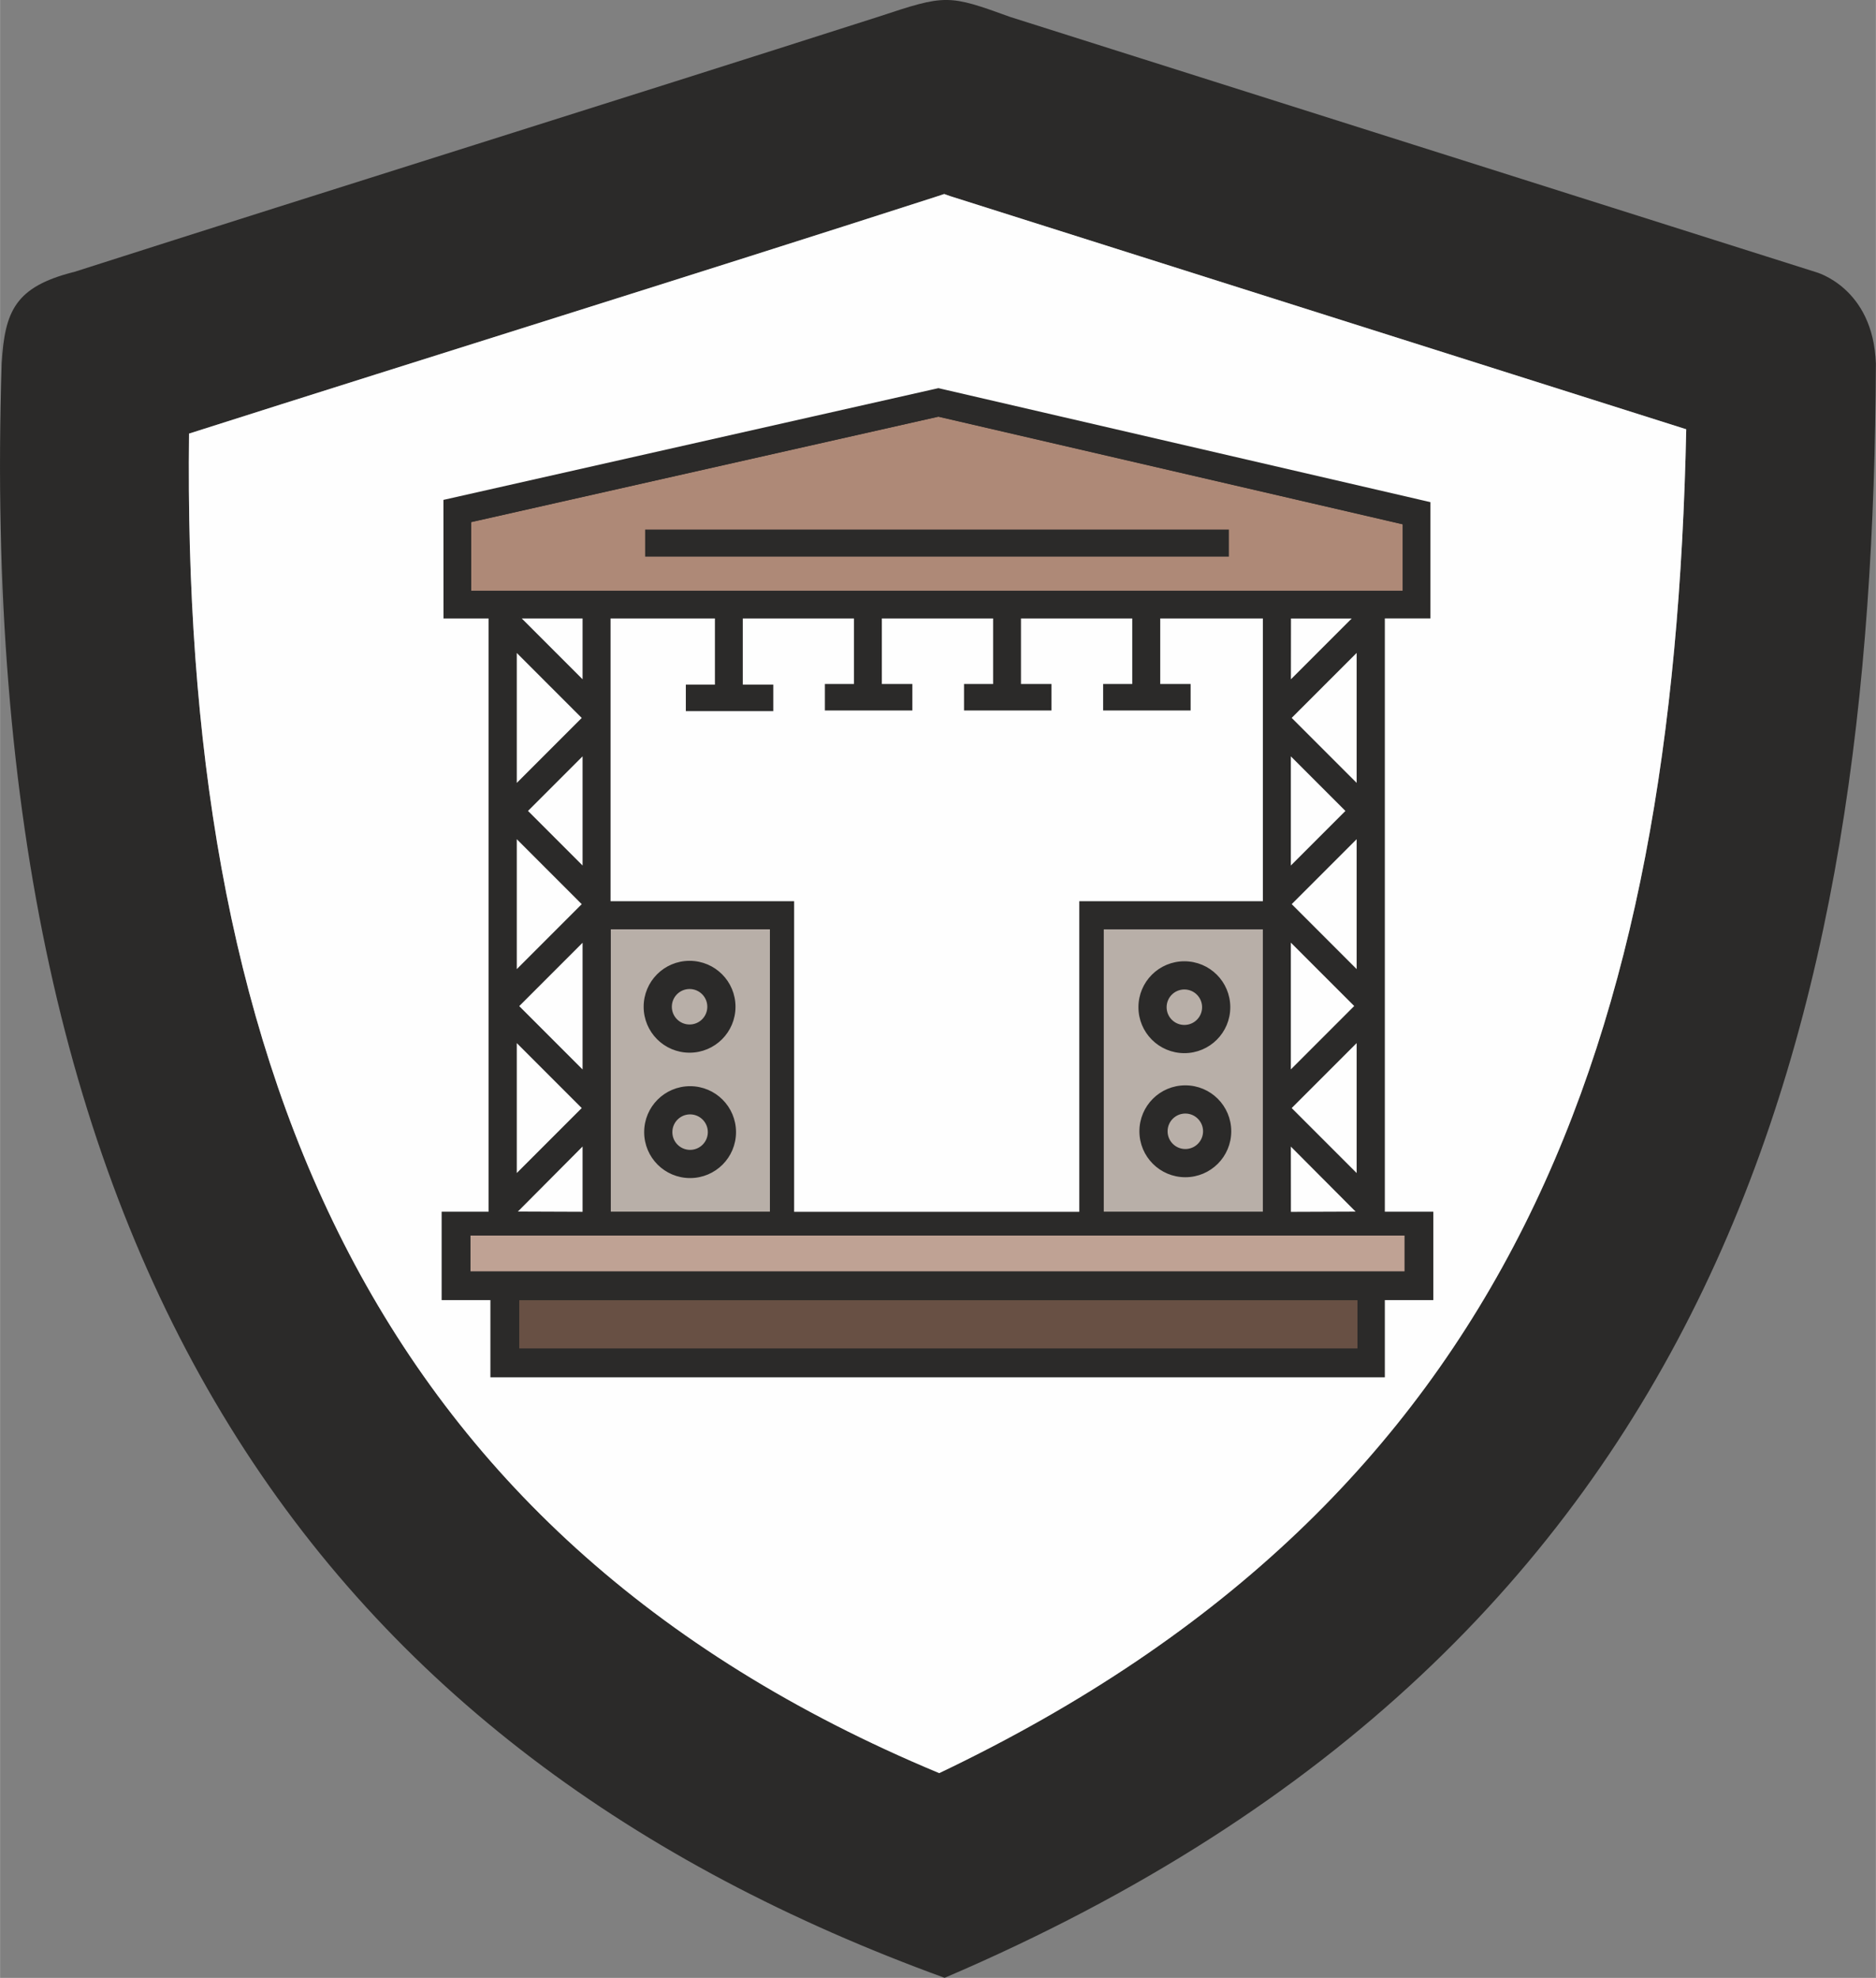 <?xml version="1.0" encoding="UTF-8"?>
<!DOCTYPE svg PUBLIC "-//W3C//DTD SVG 1.1//EN" "http://www.w3.org/Graphics/SVG/1.1/DTD/svg11.dtd">
<!-- Creator: CorelDRAW 2019 (64-Bit) -->
<svg xmlns="http://www.w3.org/2000/svg" xml:space="preserve" width="8.268in" height="8.714in" version="1.1" style="shape-rendering:geometricPrecision; text-rendering:geometricPrecision; image-rendering:optimizeQuality; fill-rule:evenodd; clip-rule:evenodd"
viewBox="0 0 290.83 306.54"
 xmlns:xlink="http://www.w3.org/1999/xlink"
 xmlns:xodm="http://www.corel.com/coreldraw/odm/2003">
 <rect x="0" y="0" width="290.83" height="306.54" fill="#808080" stroke="none"/>
 <defs>
  <style type="text/css">
   <![CDATA[
    .str0 {stroke:#2B2A29;stroke-width:0.24;stroke-miterlimit:2.613}
    .fil1 {fill:#FEFEFE}
    .fil0 {fill:#2B2A29}
    .fil5 {fill:#685044}
    .fil3 {fill:#AE8977}
    .fil2 {fill:#B8AFA8}
    .fil4 {fill:#BFA294}
   ]]>
  </style>
 </defs>
 <g id="Layer_x0020_2">
  <path class="fil0" d="M145.61 274.8c89.44,-42.65 113.85,-114.33 115.81,-208.27l-114.14 -36.14 -0.56 -0.2c-0.11,-0.04 -0.23,-0.08 -0.34,-0.12 -0.43,0.14 -0.86,0.29 -1.27,0.42 -38.55,12.42 -77.22,24.42 -115.81,36.71 -1.15,95.2 26.29,170.14 116.3,207.6zm-134.23 -232.62c42.22,-13.51 82.53,-26.06 124.75,-39.57 10.55,-3.5 10.82,-3.48 20.55,0.04l124.8 39.51c0,0 8.93,2.35 9.34,14.19 -0.41,100.74 -22.7,198.19 -144.38,250.18 -96.19,-34.96 -150.68,-109.66 -146.19,-250.23 0.48,-8.1 2.12,-11.83 11.12,-14.13z"/>
  <path class="fil1" d="M145.61 274.8c89.44,-42.65 113.85,-114.33 115.81,-208.27l-114.14 -36.14 -0.56 -0.2c-0.11,-0.04 -0.23,-0.08 -0.34,-0.12 -0.43,0.14 -0.86,0.29 -1.27,0.42 -38.55,12.42 -77.22,24.42 -115.81,36.71 -1.15,95.2 26.29,170.14 116.3,207.6z"/>
  <g id="_1528171258480">
   <polygon class="fil2 str0" points="170.97,187.93 195.91,187.93 195.91,143.91 170.97,143.91 "/>
   <polygon class="fil2 str0" points="94.55,187.93 119.48,187.93 119.48,143.91 94.55,143.91 "/>
   <polygon class="fil3 str0" points="72.93,91.67 217.59,91.67 217.59,81.15 145.48,64.44 72.92,80.81 "/>
   <polygon class="fil4 str0" points="72.81,191.35 217.88,191.35 217.88,197.17 72.81,197.17 "/>
   <polygon class="fil5 str0" points="80.36,201.38 210.58,201.38 210.58,209.13 80.36,209.13 "/>
   <path class="fil0 str0" d="M90.43 177.4l0 10.53 -10.44 -0.04 10.44 -10.49zm-14.56 -81.67l-7 0 -0.01 -18.16 76.62 -17.29 76.16 17.64 0 17.8 -7.07 0 0 92.2 7.52 0 0 13.45 -7.52 0 0 11.97 -138.43 0 0 -11.97 -7.56 0 0 -13.45 7.28 0 0 -92.2zm103.88 10.4l0 -10.4 16.15 0 0 44.06 -28.46 0 0 48.14 -44.45 0 0 -48.14 -28.46 0 0 -44.06 16.42 0 0 10.5 -4.51 0 0 3.86 13.32 0 0 -3.86 -4.73 0 0 -10.5 17.48 0 0 10.4 -4.51 0 0 3.86 13.32 0 0 -3.86 -4.73 0 0 -10.4 17.49 0 0 10.4 -4.51 0 0 3.86 13.32 0 0 -3.86 -4.73 0 0 -10.4 17.49 0 0 10.4 -4.51 0 0 3.86 13.32 0 0 -3.86 -4.73 0zm-85.21 37.78l0 44.02 24.94 0 0 -44.02 -24.94 0zm-13.95 -48.18l9.84 0 0 9.84 -9.84 -9.84zm9.84 21.21l0 17.49 -8.75 -8.75 8.75 -8.75zm0 28.87l0 20.23 -10.11 -10.11 10.11 -10.11zm-10.44 15.56l10.36 10.36 -10.36 10.36 0 -20.71zm0 -31.6l10.36 10.36 -10.36 10.36 0 -20.71zm0 -28.86l10.36 10.36 -10.36 10.36 0 -20.71zm90.98 87.03l24.93 0 0 -44.02 -24.93 0 0 44.02zm29.04 0l-0.01 -10.53 10.45 10.49 -10.44 0.04zm-127.21 3.42l145.08 0 0 5.82 -145.08 0 0 -5.82zm7.56 10.03l130.22 0 0 7.75 -130.22 0 0 -7.75zm119.65 -95.82l0.01 -9.83 9.82 0 -9.83 9.83zm-127.08 -13.88l144.66 0 0 -10.52 -72.12 -16.71 -72.56 16.37 0.01 10.86zm27.2 -9.5l90.26 0 0 3.96 -90.26 0 0 -3.96zm6.77 66.84c3.87,0 7,3.13 7,7 0,3.87 -3.13,7 -7,7 -3.87,0 -7,-3.13 -7,-7 0,-3.87 3.13,-7 7,-7zm0 4.13c1.58,0 2.87,1.28 2.87,2.87 0,1.58 -1.28,2.87 -2.87,2.87 -1.58,0 -2.87,-1.28 -2.87,-2.87 0,-1.58 1.28,-2.87 2.87,-2.87zm0.08 15.3c3.87,0 7,3.13 7,7 0,3.87 -3.13,7 -7,7 -3.87,0 -7,-3.13 -7,-7 0,-3.87 3.13,-7 7,-7zm0 4.13c1.58,0 2.87,1.28 2.87,2.87 0,1.58 -1.28,2.87 -2.87,2.87 -1.58,0 -2.87,-1.28 -2.87,-2.87 0,-1.58 1.28,-2.87 2.87,-2.87zm76.78 -4.26c3.87,0 7,3.13 7,7 0,3.87 -3.13,7 -7,7 -3.87,0 -7,-3.13 -7,-7 0,-3.87 3.13,-7 7,-7zm0 4.13c1.58,0 2.87,1.28 2.87,2.87 0,1.58 -1.28,2.87 -2.87,2.87 -1.58,0 -2.87,-1.28 -2.87,-2.87 0,-1.58 1.28,-2.87 2.87,-2.87zm-0.15 -23.36c3.87,0 7,3.13 7,7 0,3.87 -3.13,7 -7,7 -3.87,0 -7,-3.13 -7,-7 0,-3.87 3.13,-7 7,-7zm0 4.13c1.58,0 2.87,1.28 2.87,2.87 0,1.58 -1.28,2.87 -2.87,2.87 -1.58,0 -2.87,-1.28 -2.87,-2.87 0,-1.58 1.28,-2.87 2.87,-2.87zm16.39 -36.29l0 17.49 8.75 -8.75 -8.75 -8.75zm10.11 38.98l-10.11 10.11 0 -20.23 10.11 10.11zm0.33 26.16l0 -20.71 -10.36 10.36 10.36 10.36zm-10.36 -41.96l10.36 10.36 0 -20.71 -10.36 10.36zm10.36 -18.51l0 -20.71 -10.36 10.36 10.36 10.36z"/>
  </g>
 </g>
</svg>
